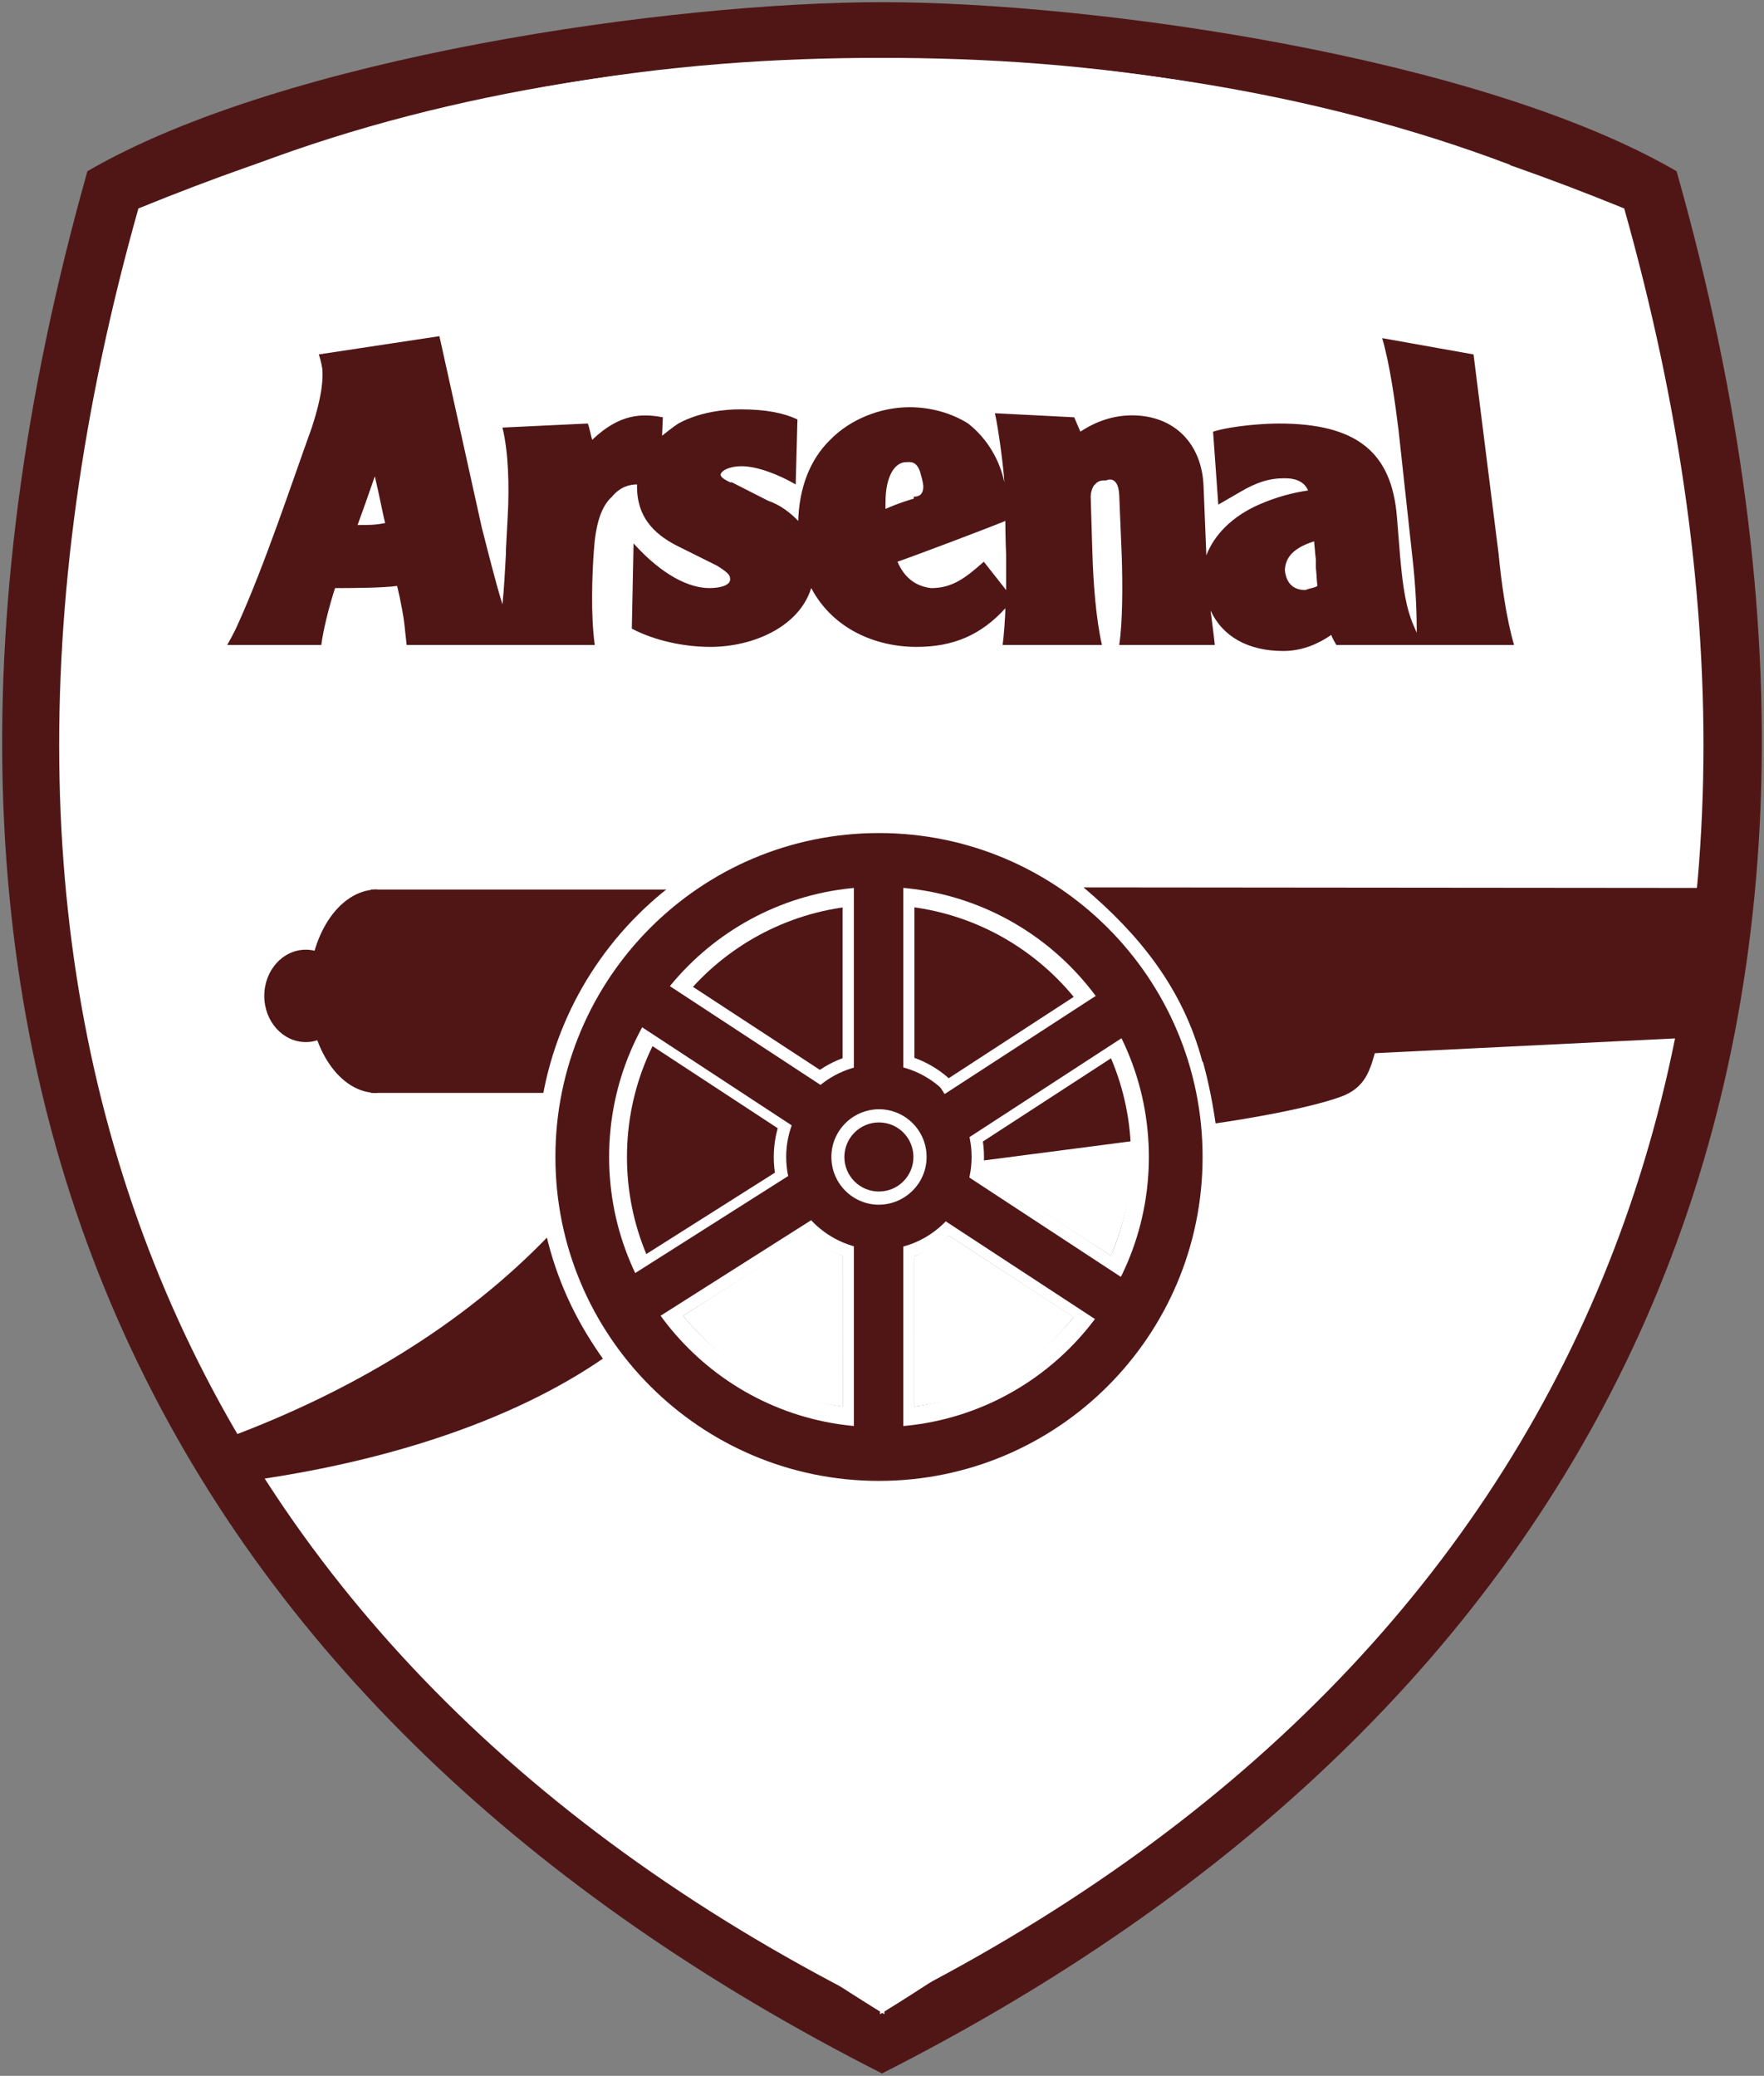 <?xml version="1.0" encoding="UTF-8" standalone="no"?>
<!-- Generator: Adobe Illustrator 16.0.0, SVG Export Plug-In . SVG Version: 6.00 Build 0)  -->

<svg
   version="1.0"
   id="Layer_1"
   x="0px"
   y="0px"
   viewBox="0 0 322.793 379.84"
   enable-background="new 0 0 322.793 379.84"
   xml:space="preserve"
   sodipodi:docname="logo_afc_redwhite.svg"
   inkscape:version="1.3.1 (91b66b0783, 2023-11-16)"
   inkscape:export-filename="logo_afc_redwhite.png"
   inkscape:export-xdpi="96"
   inkscape:export-ydpi="96"
   xmlns:inkscape="http://www.inkscape.org/namespaces/inkscape"
   xmlns:sodipodi="http://sodipodi.sourceforge.net/DTD/sodipodi-0.dtd"
   xmlns="http://www.w3.org/2000/svg"
   xmlns:svg="http://www.w3.org/2000/svg"><rect x="0" y="0" width="322.793" height="379.84" fill="#808080" stroke="none"/><defs
   id="defs44" /><sodipodi:namedview
   id="namedview44"
   pagecolor="#ffffff"
   bordercolor="#666666"
   borderopacity="1.0"
   inkscape:showpageshadow="2"
   inkscape:pageopacity="0.0"
   inkscape:pagecheckerboard="0"
   inkscape:deskcolor="#d1d1d1"
   inkscape:zoom="1.4142136"
   inkscape:cx="240.06275"
   inkscape:cy="226.62772"
   inkscape:window-width="1920"
   inkscape:window-height="1027"
   inkscape:window-x="-8"
   inkscape:window-y="22"
   inkscape:window-maximized="1"
   inkscape:current-layer="g44" />
<g
   id="g44"
   style="fill-rule:evenodd">
	<path
   fill="#9C824A"
   stroke-width="0.793"
   stroke-miterlimit="282"
   d="M 161.396,0.396 C 122.96,0.396 52.087,10.34 15.994,31.328 -31.526,199.803 33.101,314.37 161.396,379.396 289.692,314.37 354.319,199.236 306.798,31.329 270.669,10.34 199.831,0.396 161.396,0.396 Z"
   id="path1"
   style="fill:#501616;fill-opacity:1;fill-rule:evenodd;stroke:none;stroke-opacity:1"
   stroke="#9C824A" />
	<path
   fill="#023474"
   stroke-width="0.793"
   stroke-miterlimit="282"
   d="m 161.287,10.587 c -37.761,0 -80.278,4.83 -135.962,27.558 -41.452,147.061 6.637,264.931 135.962,329.174 129.325,-64.243 177.378,-182.114 135.926,-329.174 -55.684,-22.728 -98.165,-27.558 -135.926,-27.558 z"
   id="path2"
   style="fill:#ffffff;fill-opacity:1;fill-rule:evenodd" />
	<path
   fill="#ffffff"
   stroke="#ffffff"
   stroke-width="0.793"
   stroke-miterlimit="282"
   d="m 161.219,11.086 c -37.584,0 -77.936,5.575 -114.349,19.355 -37.761,150.577 -9.901,260.526 114.562,337.413 z m 0.213,356.768 C 285.894,290.967 313.719,181.018 275.957,30.441 239.545,16.661 199.228,11.086 161.645,11.086 Z"
   id="path3"
   style="fill-rule:evenodd" />
	
	
	<path
   fill="#ffffff"
   d="m 112.598,249.203 c -16.68,11.437 -29.953,15.556 -45.356,19.64 l -9.298,-14.454 c 14.161,-7.173 28.818,-17.153 43.582,-31.606 1.242,14.026 7.771,23.969 11.072,26.42 z"
   id="path6"
   style="fill-rule:evenodd" />
	<path
   fill="#9C824A"
   d="m 110.326,248.6 c -15.828,10.866 -37.868,18.431 -63.101,22.124 l -5.146,-7.812 c 21.613,-8.099 42.481,-20.172 58.665,-37.147 2.449,10.866 6.175,18.076 9.582,22.835 z"
   id="path7"
   style="fill:#501616;fill-opacity:1;fill-rule:evenodd" />
	<path
   fill="#ffffff"
   d="m 68.165,182.225 c 0,6.073 -4.897,10.974 -10.966,10.974 -6.069,0 -11.002,-4.901 -11.002,-10.974 v 0 c 0,-6.073 4.933,-10.973 11.002,-10.973 6.069,0 10.966,4.9 10.966,10.973 z"
   id="path8"
   style="fill-rule:evenodd" />
	<path
   fill="#ffffff"
   d="m 66.993,160.597 v 41.409 h 32.615 c 2.129,-13.886 10.008,-28.624 27.859,-41.409 H 66.993"
   id="path9"
   style="fill-rule:evenodd" />
	<path
   fill="#ffffff"
   d="m 68.307,202.006 c -7.276,0.106 -13.273,-9.021 -13.38,-20.456 -0.071,-11.436 5.75,-20.811 13.061,-20.953 0.071,0 0.142,0 0.249,0"
   id="path10"
   style="fill-rule:evenodd" />
	<path
   fill="#9C824A"
   d="m 63.551,182.225 c 0,4.688 -3.407,8.453 -7.595,8.453 -4.188,0 -7.595,-3.764 -7.595,-8.453 v 0 c 0,-4.688 3.407,-8.452 7.595,-8.452 4.188,-0.001 7.595,3.764 7.595,8.452 z"
   id="path11"
   style="fill:#501616;fill-opacity:1;fill-rule:evenodd" />
	<path
   fill="#9C824A"
   d="m 67.881,162.764 v 37.217 h 32.367 c 2.555,-12.358 8.837,-25.498 24.523,-37.217 h -56.89"
   id="path12"
   style="fill:#501616;fill-opacity:1;fill-rule:evenodd" />
	<path
   fill="#9C824A"
   d="m 69.087,199.981 c -6.85,0.143 -12.457,-8.096 -12.563,-18.36 -0.071,-10.263 5.43,-18.716 12.279,-18.857 0.071,0 0.142,0 0.213,0"
   id="path13"
   style="fill:#501616;fill-opacity:1;fill-rule:evenodd" />
	<path
   fill="#ffffff"
   d="m 223.325,211.701 c 0,34.556 -27.965,62.539 -62.497,62.539 -34.496,0 -62.497,-27.983 -62.497,-62.539 v 0 c 0,-34.554 28.001,-62.539 62.497,-62.539 34.532,0 62.497,27.985 62.497,62.539 z"
   id="path14"
   style="fill-rule:evenodd" />
	<path
   fill="#9C824A"
   d="m 220.062,211.701 c 0,32.744 -26.512,59.271 -59.233,59.271 -32.686,0 -59.197,-26.527 -59.197,-59.271 v 0 c 0,-32.707 26.511,-59.271 59.197,-59.271 32.721,-0.001 59.233,26.528 59.233,59.271 z"
   id="path15"
   style="fill:#501616;fill-opacity:1;fill-rule:evenodd" />
	<path
   fill="#ffffff"
   d="m 210.23,211.701 c 0,27.31 -22.111,49.436 -49.402,49.436 -27.256,0 -49.366,-22.126 -49.366,-49.436 v 0 c 0,-27.31 22.11,-49.435 49.366,-49.435 27.291,0 49.402,22.125 49.402,49.435 z"
   id="path16"
   style="fill-rule:evenodd" />
	<path
   fill="#9C824A"
   d="m 206.966,211.701 c 0,25.498 -20.656,46.132 -46.138,46.132 -25.446,0 -46.101,-20.634 -46.101,-46.132 v 0 c 0,-25.498 20.655,-46.131 46.101,-46.131 25.482,-0.001 46.138,20.633 46.138,46.131 z"
   id="path17"
   style="fill:#501616;fill-opacity:1;fill-rule:evenodd" />
	<path
   fill="#ffffff"
   d="m 180.063,211.701 c 0.036,10.619 -8.588,19.249 -19.2,19.284 -10.646,0 -19.271,-8.629 -19.271,-19.248 v -0.036 c 0,-10.619 8.589,-19.248 19.235,-19.248 10.611,-0.035 19.235,8.595 19.235,19.213 10e-4,0.035 10e-4,0.035 10e-4,0.035 z"
   id="path18"
   style="fill-rule:evenodd" />
	<path
   fill="#9C824A"
   d="m 177.793,211.701 c 0,9.377 -7.561,16.976 -16.929,16.976 -9.369,0 -16.964,-7.563 -17,-16.939 v -0.036 c 0,-9.375 7.595,-16.976 16.964,-16.976 9.369,0 16.965,7.565 16.965,16.94 z"
   id="path19"
   style="fill:#501616;fill-opacity:1;fill-rule:evenodd" />
	<path
   fill="#ffffff"
   d="m 169.559,211.701 c 0,4.794 -3.904,8.7 -8.73,8.735 -4.791,0 -8.695,-3.905 -8.695,-8.735 v 0 c 0,-4.829 3.904,-8.7 8.695,-8.735 4.825,-0.001 8.73,3.906 8.73,8.735 z"
   id="path20"
   style="fill-rule:evenodd" />
	<path
   fill="#9C824A"
   d="m 167.146,211.701 c 0,3.48 -2.804,6.321 -6.317,6.321 -3.478,0 -6.317,-2.806 -6.317,-6.321 v 0 c 0,-3.479 2.839,-6.32 6.317,-6.32 3.477,-0.001 6.317,2.804 6.317,6.32 z"
   id="path21"
   style="fill:#501616;fill-opacity:1;fill-rule:evenodd" />
	<rect
   x="154.192"
   y="164.504"
   fill="#ffffff"
   width="13.131"
   height="30.647"
   id="rect21"
   style="fill-rule:evenodd" />
	<rect
   x="156.25"
   y="160.1"
   fill="#9C824A"
   width="9.049"
   height="38.958"
   id="rect22"
   style="fill:#501616;fill-opacity:1;fill-rule:evenodd" />
	<polygon
   fill="#ffffff"
   points="178.893,209.5 171.76,198.49 197.418,181.798 204.587,192.807 "
   id="polygon22"
   style="fill-rule:evenodd" />
	<polygon
   fill="#9C824A"
   points="174.492,209.961 169.559,202.326 202.21,181.124 207.143,188.724 "
   id="polygon23"
   style="fill:#501616;fill-opacity:1;fill-rule:evenodd" />
	<polygon
   fill="#ffffff"
   points="123.564,241.675 116.537,230.559 142.409,214.187 149.436,225.267 "
   id="polygon24"
   style="fill-rule:evenodd" />
	<polygon
   fill="#9C824A"
   points="118.809,242.065 113.946,234.394 146.81,213.548 151.672,221.219 "
   id="polygon25"
   style="fill:#501616;fill-opacity:1;fill-rule:evenodd" />
	<rect
   x="154.192"
   y="229.281"
   fill="#ffffff"
   width="13.131"
   height="30.646"
   id="rect25"
   style="fill-rule:evenodd" />
	<rect
   x="156.25"
   y="224.913"
   fill="#9C824A"
   width="9.049"
   height="38.922"
   id="rect26"
   style="fill:#501616;fill-opacity:1;fill-rule:evenodd" />
	<path
   fill="#EF0107"
   stroke-width="0.311"
   stroke-miterlimit="282"
   d="m 148.017,226.013 c 1.775,1.491 3.765,2.755 6.214,3.785 l -0.028,27.575 c -12.386,-1.598 -22.107,-7.921 -29.205,-16.621 L 148.053,226.013"
   id="path26"
   style="fill:#ffffff;fill-opacity:1;fill-rule:evenodd;stroke:none;stroke-width:0.312;stroke-dasharray:none;stroke-opacity:1"
   stroke="#EF0107"
   sodipodi:nodetypes="ccccc" />
	<path
   fill="#DB0007"
   stroke-width="0.311"
   stroke-miterlimit="282"
   d="m 173.647,226.05 c -1.81,1.456 -3.899,2.81 -6.347,3.804 l 0.008,27.53 c 12.386,-1.598 22.072,-7.679 29.17,-16.38 l -22.835,-14.949"
   id="path27"
   style="fill:#ffffff;fill-opacity:1;fill-rule:evenodd;stroke:none;stroke-opacity:1"
   stroke="#DB0007"
   sodipodi:nodetypes="ccccc" />
	<path
   fill="#DB0007"
   d="m 179.904,214.549 27.114,-3.268 c 0.213,6.782 -1.404,12.812 -3.711,18.529 l -23.475,-15.261"
   id="path28"
   style="fill:#ffffff;fill-opacity:1;fill-rule:evenodd;stroke:none"
   sodipodi:nodetypes="cccc" />
	<path
   fill="#ffffff"
   stroke="#ffffff"
   stroke-width="0.311"
   stroke-miterlimit="282"
   d="m 179.851,214.542 c 0.106,-0.426 0.071,-0.816 0.249,-2.059 l 26.76,-3.48 c 0.106,1.243 0.035,1.704 0,2.272 z"
   id="path29"
   style="fill-rule:evenodd" />
	<path
   fill="#ffffff"
   d="m 219.458,191.992 h 35.1 c -1.101,4.154 -2.166,8.38 -7.206,10.263 -8.056,3.02 -24.771,5.931 -24.771,5.931 -0.32,-4.582 -1.349,-10.798 -3.123,-16.194 z"
   id="path30"
   style="fill-rule:evenodd" />
	<path
   fill="#ffffff"
   d="m 195.006,159.994 91.705,0.106 -3.229,33.524 -62.64,3.268 c -3.372,-14.987 -14.765,-29.298 -25.836,-36.898 z"
   id="path31"
   style="fill-rule:evenodd" />
	<path
   fill="#9C824A"
   d="m 198.27,162.373 117.081,0.106 -4.472,27.311 -90.854,4.475 C 216.44,180.698 208.243,170.79 198.27,162.373 Z"
   id="path32"
   style="fill:#501616;fill-opacity:1;fill-rule:evenodd" />
	<path
   fill="#9C824A"
   d="m 219.458,191.992 h 32.33 c -1.064,3.692 -1.81,7.066 -6.565,8.735 -7.559,2.699 -22.784,4.83 -22.784,4.83 -0.639,-4.438 -1.562,-8.949 -2.981,-13.565 z"
   id="path33"
   style="fill:#501616;fill-opacity:1;fill-rule:evenodd" />
	<path
   fill="#9C824A"
   d="m 183.968,111.305 c 0,1.492 -0.319,5.576 -0.496,6.712 h 18.171 c -1.102,-4.831 -1.599,-11.542 -1.74,-16.727 0,0.355 -0.319,-10.406 -0.319,-10.406 0,-0.746 0.319,-1.882 0.78,-2.237 0.64,-0.746 1.279,-0.746 2.06,-0.746 0.78,-0.355 2.2,-0.355 2.377,2.593 l 0.462,11.151 c 0.177,5.22 0.177,12.288 -0.462,16.372 h 17.497 c -0.143,-1.492 -0.639,-5.221 -0.781,-6.322 2.2,4.83 6.956,7.422 13.273,7.422 3.762,0 6.636,-1.457 8.837,-2.948 0,0.355 0.923,1.848 0.923,1.848 h 32.509 c -1.42,-4.831 -2.343,-11.542 -2.839,-16.727 L 269.641,64.853 252.925,61.87 c 1.421,4.83 2.379,11.897 2.981,16.727 l 2.555,23.439 c 0.462,4.084 0.782,8.559 0.782,13.388 v 0.355 l -0.64,-1.492 c -1.277,-2.983 -1.881,-6.676 -2.378,-12.252 l -0.603,-7.458 c -0.958,-11.897 -7.417,-17.083 -21.649,-17.083 -2.342,0 -8.34,0.355 -11.995,1.492 l 0.958,13.353 3.798,-2.202 c 3.159,-1.882 5.501,-2.628 8.339,-2.628 2.237,0 3.656,0.747 4.295,2.238 -2.696,0.39 -5.679,1.136 -9.014,2.592 -5.04,2.237 -8.199,5.61 -9.618,9.304 v -0.355 L 220.239,89 c -0.283,-7.813 -5.358,-12.998 -13.096,-12.998 -3.442,0 -6.602,1.101 -9.44,2.983 -0.177,-0.391 -0.319,-0.747 -0.497,-1.137 l -0.639,-1.492 -14.516,-0.746 c 0.639,2.628 1.598,10.051 1.74,12.644 -0.782,-3.694 -2.84,-7.778 -6.638,-10.761 -2.98,-1.882 -6.778,-2.983 -10.717,-2.983 -5.36,0 -10.896,2.237 -14.516,5.966 -3.797,3.693 -5.679,8.914 -5.856,14.845 -1.419,-1.492 -3.3,-2.948 -5.501,-3.693 l -6.637,-3.374 h -0.319 c -1.561,-0.747 -1.739,-1.102 -1.739,-1.457 0.178,-0.746 1.739,-1.492 3.798,-1.492 2.839,0 6.779,1.492 9.937,3.339 l 0.319,-11.897 C 143.544,75.61 140.244,74.9 135.488,74.9 c -2.52,0 -7.24,0.355 -11.357,2.592 -1.101,0.746 -2.059,1.492 -2.981,2.238 l 0.142,-3.375 c -3.797,-0.71 -7.879,-0.71 -12.919,4.12 -0.177,-0.391 -0.497,-2.238 -0.816,-2.983 l -15.615,0.746 c 1.1,4.44 1.277,10.761 0.958,16.337 l -0.319,5.966 v 0.746 c -0.178,2.983 -0.319,6.321 -0.639,9.304 -1.278,-4.12 -2.662,-9.695 -3.798,-14.134 L 80.408,61.512 58.333,64.85 c 0.142,0.355 0.461,1.492 0.639,2.592 0.143,1.492 0.143,4.475 -1.916,10.796 -3.62,10.016 -8.66,25.286 -13.557,36.046 -0.639,1.492 -1.916,3.729 -1.916,3.729 h 17.212 c 0.32,-2.593 1.42,-7.067 2.52,-10.406 2.378,0 8.518,0 11.356,-0.391 0.639,2.628 1.278,5.966 1.456,8.203 l 0.284,2.593 h 34.425 c -0.781,-5.576 -0.462,-12.999 -0.177,-17.118 0.319,-4.83 1.277,-8.168 3.336,-10.015 1.561,-1.882 3.3,-2.237 4.578,-2.237 -0.177,6.676 4.082,9.66 7.879,11.506 l 6.778,3.373 c 2.378,1.492 2.378,1.847 2.378,2.593 -0.142,1.101 -2.059,1.492 -3.797,1.492 -3.62,0 -8.518,-2.238 -13.877,-8.168 l -0.319,15.59 c 4.259,2.237 9.618,3.338 14.374,3.338 7.879,0 16.254,-3.694 18.455,-10.761 3.939,7.422 11.676,10.761 19.271,10.761 6.777,0.006 11.816,-2.197 16.253,-7.061 z M 65.432,96.069 c 0.958,-2.592 1.738,-4.83 3.158,-8.914 0.958,4.084 1.419,6.677 1.881,8.559 -1.881,0.355 -2.839,0.355 -5.039,0.355 z m 96.603,-4.084 c 0,-5.185 1.881,-7.422 3.763,-7.422 0.639,0 2.058,-0.391 2.696,2.237 0.319,1.101 0.461,1.847 0.461,2.202 0,1.492 -0.78,1.882 -1.738,1.882 v 0.355 c 0,0 -2.662,0.746 -5.182,1.882 0,-0.39 0,-0.745 0,-1.136 z m 17.993,10.796 c -3.337,2.948 -5.714,4.83 -9.653,4.83 -3.158,-0.391 -5.04,-2.238 -6.14,-4.83 3.301,-1.136 16.077,-5.966 19.732,-7.458 0,2.983 0.143,6.321 0.143,6.321 v 6.322 z m 58.842,5.186 c -2.98,0 -3.62,-2.238 -3.762,-3.694 0.142,-1.492 0.603,-3.729 5.358,-5.22 0.143,1.847 0.319,3.338 0.319,3.338 v 1.491 c 0.143,1.136 0.143,2.237 0.284,3.338 -0.602,0.391 -1.382,0.391 -2.199,0.747"
   id="path34"
   style="fill:#501616;fill-opacity:1;fill-rule:evenodd" />
	
	
	
	
	
	
	
	<polygon
   fill="#ffffff"
   points="150.501,196.075 143.296,207.084 117.673,190.287 124.877,179.313 "
   id="polygon41"
   style="fill-rule:evenodd" />
	<polygon
   fill="#9C824A"
   points="152.808,200.265 147.839,207.866 115.295,186.522 120.264,178.922 "
   id="polygon42"
   style="fill:#501616;fill-opacity:1;fill-rule:evenodd" />
	<polygon
   fill="#ffffff"
   points="197.986,242.03 172.363,225.232 179.567,214.222 205.19,231.02 "
   id="polygon43"
   style="fill-rule:evenodd"
   transform="translate(-0.004,0.004)" />
	<polygon
   fill="#9C824A"
   points="207.498,235.211 202.529,242.776 169.984,221.467 174.953,213.868 "
   id="polygon44"
   style="fill:#501616;fill-opacity:1;fill-rule:evenodd" />
</g>
</svg>
